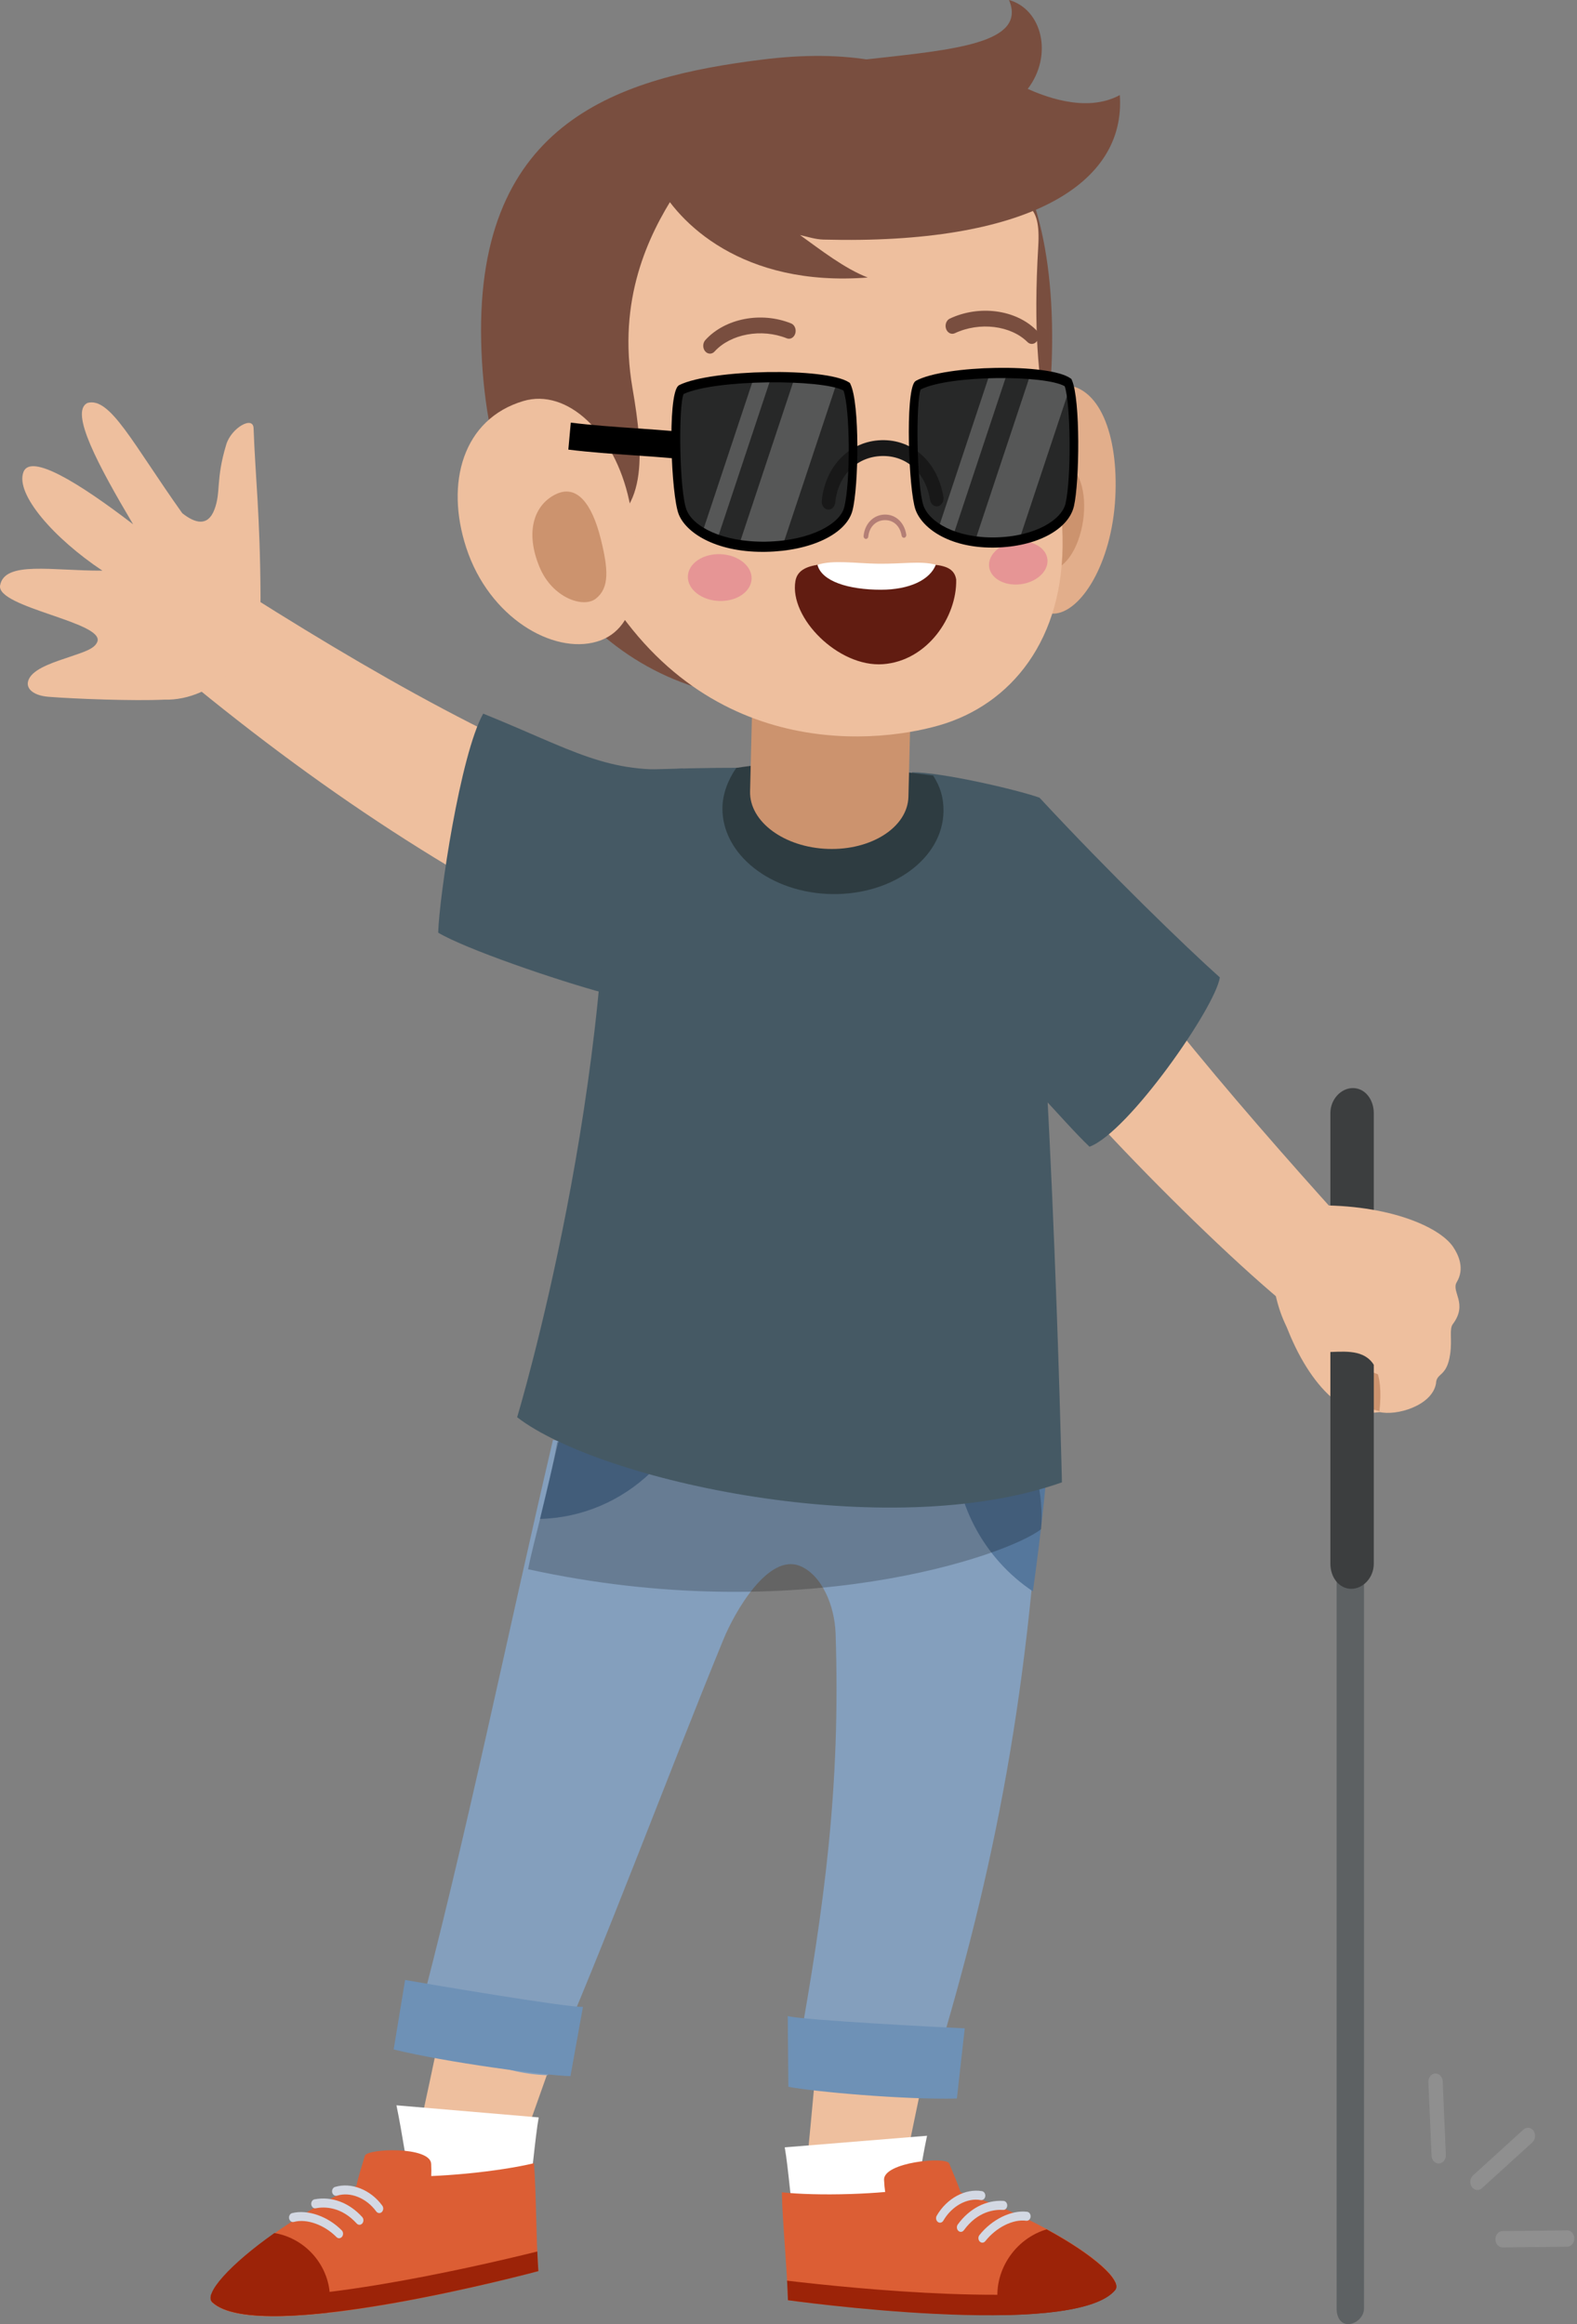 <svg width="380" height="560" viewBox="0 0 380 560" fill="none" xmlns="http://www.w3.org/2000/svg">
<rect x="0" y="0" width="380" height="560" fill="#808080" stroke="none"/>
<g clip-path="url(#clip0_2016_604)">
<path d="M216.224 530.55L193.976 526.148C197.516 490.154 203.763 417.027 209.369 362.352L249.399 370.633C238.919 420.763 223.848 494.022 216.224 530.55Z" fill="#EEBF9E"/>
<path d="M100.295 516.501L122.965 524.971C134.667 491.303 159.324 423.425 176.884 372.156L134.089 356.557C122.989 406.528 108.395 480.096 100.295 516.501Z" fill="#EEBF9E"/>
<path d="M367.113 513.106C367.859 512.434 368.938 512.575 369.533 513.423C370.099 514.276 370.004 515.512 369.255 516.191L357.079 527.26C356.334 527.932 355.254 527.79 354.66 526.944L354.531 526.727C354.092 525.893 354.253 524.797 354.938 524.174L367.113 513.106ZM377.611 537.404C378.571 537.391 379.349 538.274 379.349 539.349C379.357 540.438 378.593 541.33 377.641 541.339L362.085 541.521C361.452 541.526 360.896 541.141 360.593 540.564C360.438 540.271 360.348 539.935 360.346 539.572C360.338 538.483 361.101 537.591 362.052 537.579L377.611 537.404ZM345.829 499.608C346.781 499.551 347.58 500.398 347.637 501.475L348.396 519.228C348.441 520.313 347.71 521.237 346.757 521.29C346.102 521.327 345.512 520.939 345.198 520.339C345.056 520.069 344.969 519.757 344.951 519.423L344.191 501.671C344.146 500.585 344.877 499.662 345.829 499.608Z" fill="#8F8F8F"/>
<path d="M251.13 349.054C247.774 412.431 238.387 455.031 224.238 501.304C213.581 499.142 202.97 496.454 192.318 494.461C198.59 459.325 202.589 430.891 201.347 393.598C201.122 386.815 198 379.498 192.804 377.335C185.104 374.13 176.981 388.537 174.353 394.942C160.579 428.502 146.062 467.889 131.971 500.038C119.107 499.586 111.742 493.822 99.881 489.671C112.107 444.05 122.243 393.844 133.246 346.955C174.562 353.358 210.069 346.506 251.13 349.054Z" fill="#849FBD"/>
<path d="M253.604 338.204C252.464 354.623 250.861 369.486 248.888 383.431C237.183 375.64 229.55 361.941 229.96 346.557C230.045 343.359 230.502 340.268 231.234 337.296C238.564 337.4 245.971 337.617 253.604 338.204Z" fill="#55779C"/>
<path d="M130.114 365.983C133.308 352.491 136.507 339.066 139.775 325.929C150.014 327.465 159.896 328.219 169.597 328.536C167.422 349.378 150.605 365.48 130.114 365.983Z" fill="#55779C"/>
<path d="M219.399 535.322L191.554 537.631C190.905 533.756 189.921 521.967 189.096 517.404L223.383 514.61C221.873 521.7 220.557 531.5 219.399 535.322Z" fill="white"/>
<path d="M231.44 528.208C230.829 526.174 229.656 523.628 228.728 521.289C228.039 519.554 212.825 520.956 213.023 525.235C213.074 526.33 213.167 527.294 213.295 528.164C210.691 528.384 207.862 528.556 204.871 528.651C198.368 528.857 192.517 528.681 188.395 528.239C188.51 535.019 189.68 546.701 189.863 554.234C189.863 554.234 258.631 563.768 268.706 551.721C271.544 548.325 253.693 535.478 231.44 528.208Z" fill="#DC5E34"/>
<path d="M189.656 549.528C189.747 551.2 189.829 552.799 189.863 554.233C189.863 554.233 258.614 563.85 268.696 551.811C269.097 551.333 269.08 550.663 268.704 549.851C250.214 555.861 206.73 551.551 189.656 549.528Z" fill="#9C2308"/>
<path d="M252.207 537.17C251.83 537.282 251.452 537.396 251.075 537.54C243.193 540.548 238.644 549.287 240.916 557.059C240.995 557.33 241.098 557.584 241.191 557.845C253.975 557.647 265.091 556.117 268.696 551.812C270.559 549.588 263.532 543.295 252.207 537.17Z" fill="#9C2308"/>
<path d="M227.309 535.07C227.131 535.38 226.839 535.551 226.538 535.56C226.351 535.565 226.158 535.507 225.989 535.381C225.55 535.05 225.429 534.375 225.718 533.872C228.135 529.683 232.616 527.262 236.618 527.956C237.138 528.048 237.495 528.605 237.414 529.199C237.334 529.793 236.851 530.189 236.327 530.109C233.036 529.511 229.33 531.568 227.309 535.07ZM232.26 537.374C232.078 537.624 231.817 537.758 231.553 537.767C231.33 537.773 231.103 537.691 230.918 537.516C230.513 537.13 230.459 536.443 230.795 535.981C233.601 532.127 237.61 530.046 241.801 530.303C242.327 530.334 242.731 530.845 242.704 531.446C242.677 532.047 242.226 532.55 241.703 532.477C239.594 532.353 235.571 532.828 232.26 537.374ZM248.334 534.125C248.279 534.722 247.824 535.166 247.285 535.091C244.085 534.647 240.017 536.722 237.422 540.01C237.24 540.242 236.992 540.362 236.74 540.37C236.504 540.377 236.266 540.284 236.076 540.09C235.685 539.687 235.654 538.999 236.007 538.552C238.987 534.778 243.699 532.455 247.489 532.928C248.012 532.991 248.39 533.527 248.334 534.125Z" fill="#D3D8E3"/>
<path d="M99.458 528.003L127.297 530.411C127.956 526.538 128.972 514.752 129.81 510.192L95.531 507.277C97.022 514.372 98.311 524.178 99.458 528.003Z" fill="white"/>
<path opacity="0.22" d="M127.257 378.108C192.222 392.375 242.77 374.81 250.868 368.456C251.551 360.856 249.769 347.651 238.485 331.386C218.214 329.349 153.35 344.623 134.268 347.462C132.134 359.392 128.558 371.39 127.257 378.108Z" fill="black"/>
<path d="M85.884 526.669C86.293 524.571 87.21 521.892 87.906 519.449C88.421 517.637 103.678 517.098 103.897 521.375C103.953 522.47 103.955 523.439 103.912 524.32C106.522 524.209 109.349 524.02 112.331 523.734C118.815 523.112 124.611 522.195 128.665 521.231C129.21 527.984 129.175 539.717 129.726 547.227C129.726 547.227 62.322 565.465 51.138 554.772C47.986 551.758 64.476 536.723 85.884 526.669Z" fill="#DC5E34"/>
<path d="M129.471 542.5C129.541 544.173 129.622 545.797 129.726 547.227C129.726 547.227 62.304 565.382 51.127 554.68C50.683 554.255 50.636 553.587 50.931 552.732C69.886 556.388 112.694 546.652 129.471 542.5Z" fill="#9C2308"/>
<path d="M66.111 538.059C66.496 538.124 66.883 538.189 67.271 538.285C75.395 540.287 80.755 548.403 79.244 556.412C79.191 556.691 79.113 556.957 79.045 557.228C66.32 558.634 55.123 558.507 51.127 554.68C49.062 552.703 55.443 545.567 66.111 538.059Z" fill="#9C2308"/>
<path d="M81.217 529.049C80.704 529.194 80.186 528.861 80.049 528.281C79.912 527.7 80.213 527.102 80.721 526.945C84.631 525.754 89.319 527.599 92.123 531.459C92.459 531.922 92.403 532.609 91.998 532.993C91.843 533.14 91.657 533.221 91.47 533.239C91.17 533.268 90.864 533.135 90.657 532.849C88.312 529.621 84.43 528.042 81.217 529.049ZM76.1 532.077C75.588 532.215 75.091 531.772 75.007 531.178C74.922 530.584 75.275 530.025 75.794 529.929C79.936 529.147 84.12 530.713 87.279 534.192C87.658 534.609 87.67 535.299 87.305 535.733C87.138 535.93 86.92 536.04 86.697 536.061C86.434 536.087 86.162 535.987 85.957 535.761C82.23 531.657 78.185 531.689 76.1 532.077ZM70.393 533.251C74.115 532.306 79.021 534.023 82.346 537.401C82.739 537.801 82.774 538.489 82.424 538.938C82.255 539.155 82.027 539.277 81.791 539.3C81.541 539.323 81.282 539.235 81.079 539.028C78.184 536.085 73.941 534.532 70.804 535.375C70.275 535.517 69.78 535.133 69.667 534.546C69.555 533.96 69.879 533.378 70.393 533.251Z" fill="#D3D8E3"/>
<path d="M94.858 493.814C107.405 496.928 131.425 500.097 137.459 500.249L140.47 483.55C137.126 483.828 101.066 477.699 97.617 477.077L94.858 493.814Z" fill="#6E91B6"/>
<path d="M230.572 505.638C217.882 505.964 195.847 503.974 189.967 502.811L189.817 485.763C193.015 486.763 229.019 488.591 232.468 488.732L230.572 505.638Z" fill="#6E91B6"/>
<path d="M53.689 139.344C50.321 144.819 45.595 156.737 43.757 162.719C80.114 192.753 114.422 214.835 155.82 233.91C157.389 220.964 159.578 207.731 161.712 194.992C123.631 182.01 89.131 161.958 53.689 139.344Z" fill="#EEBF9E"/>
<path d="M116.434 171.953C110.901 181.826 105.818 216.243 105.589 224.726C112.076 228.616 133.92 236.134 145.805 239.336C152.293 240.056 161.931 198.234 164.566 185.17C146.414 186.7 138.11 180.707 116.434 171.953Z" fill="#455964"/>
<path d="M23.447 154.653C22.763 156.332 20.401 157.038 16.749 158.284C13.586 159.363 8.8 160.809 7.247 163.126C5.589 165.599 7.793 167.58 11.637 167.888C17.985 168.397 32.357 168.926 39.505 168.583C51.717 168.922 62.861 157.656 62.782 144.045C62.663 123.633 61.565 115.724 61.104 103.184C60.991 100.093 55.742 103.095 54.529 107.081C51.932 115.613 53.288 118.557 51.658 122.802C50.069 126.942 46.995 126.093 43.921 123.659C31.924 106.794 26.544 95.561 21.068 97.092C16.724 99.202 23.673 112.153 32.071 126.326C18.75 116.11 7.357 109.225 5.648 113.741C3.626 119.085 13.097 129.796 24.673 137.497C12.568 137.554 1.121 135.074 0.027 141.041C-0.954 146.389 25.372 149.919 23.447 154.653Z" fill="#EEBF9E"/>
<path d="M124.613 341.485C144.487 356.828 213.831 372.064 255.886 357.172C255.886 357.172 252.969 227.789 245.786 191.414C219.446 183.473 165.58 184.584 145.936 186C149.295 259.604 124.613 341.485 124.613 341.485Z" fill="#455964"/>
<path d="M316.828 319.717C318.591 320.947 332.441 303.924 330.918 302.268C311.409 281.062 271.261 235.826 263.972 219.78L245.422 247.038C251.781 259.186 298.231 306.744 316.828 319.717Z" fill="#EEBF9E"/>
<path d="M293.936 235.506C285.773 228.214 267.353 210.378 250.478 192.197C244.869 190.217 226.67 186.026 219.738 186.084C223.356 196.362 244.078 255.365 250.889 263.955C254.313 267.601 259.151 273.092 262.53 276.302C271.842 272.905 292.886 242.697 293.936 235.506Z" fill="#455964"/>
<path d="M174.079 194.69C174.113 191.281 175.45 187.829 177.416 185.035C193.581 182.399 209.359 184.97 224.863 186.879C226.61 189.632 227.38 192.208 227.347 195.46C227.235 206.7 215.221 215.64 200.511 215.428C185.801 215.216 173.968 205.931 174.079 194.69Z" fill="#2E3C41"/>
<path d="M219.738 158.027L218.898 191.974C218.717 199.273 210.029 204.903 199.492 204.546C188.955 204.19 180.559 197.981 180.74 190.682L181.581 156.736L219.738 158.027Z" fill="#CC936E"/>
<path d="M268.749 119.82C267.925 135.845 260.356 147.73 253.843 147.862C247.33 147.994 244.924 135.636 244.656 120.466C244.388 105.296 249.452 92.853 255.965 92.758C264.87 92.632 269.523 104.752 268.749 119.82Z" fill="#E2AE8B"/>
<path d="M260.498 127.921C258.797 134.681 254.741 138.651 251.44 136.784C248.136 134.917 246.838 127.919 248.541 121.157C250.243 114.394 254.297 110.427 257.598 112.294C260.901 114.161 262.198 121.156 260.498 127.921Z" fill="#CC936E"/>
<path d="M253.494 78.009C254.673 131.341 228.719 167.227 188.819 168.434C148.921 169.641 117.124 135.502 115.944 82.17C114.764 28.838 149.632 18.614 183.65 14.36C223.336 9.397 252.314 24.677 253.494 78.009Z" fill="#794E3F"/>
<path d="M248.211 49.977C249.733 51.601 250.499 53.967 250.181 59.344C247.773 100.126 255.477 104.21 256.034 129.376C256.582 154.144 243.575 169.771 226.388 174.749C209.611 179.609 165.424 183.458 141.15 133.859C130.849 112.811 130.28 68.231 132.942 59.511C141.941 30.064 155.278 32.599 187.737 31.617C218.099 30.699 230.95 31.56 248.211 49.977Z" fill="#EEBF9E"/>
<path d="M152.402 93.509C155.139 109.388 156.311 124.539 142.578 128.265C128.674 132.037 120.432 103.266 119.871 77.911C119.31 52.553 140.384 29.518 168.04 30.894C182.298 31.604 145.055 50.895 152.402 93.509Z" fill="#794E3F"/>
<path d="M181.108 139.431C181.029 142.545 177.527 144.951 173.286 144.805C169.046 144.659 165.671 142.016 165.75 138.902C165.828 135.788 169.33 133.382 173.57 133.528C177.811 133.674 181.186 136.318 181.108 139.431Z" fill="#E69595"/>
<path d="M252.404 134.878C252.63 137.724 249.662 140.372 245.775 140.794C241.888 141.216 238.554 139.251 238.328 136.405C238.103 133.56 241.071 130.911 244.958 130.49C248.845 130.068 252.179 132.033 252.404 134.878Z" fill="#E69595"/>
<path d="M170.361 113.519C169.825 120.855 175.916 127.454 183.966 128.258C192.016 129.063 198.977 123.768 199.513 116.432C200.049 109.096 193.958 102.498 185.908 101.693C177.857 100.888 170.897 106.183 170.361 113.519Z" fill="#F9FDFF"/>
<path d="M175.806 125.042C172.354 122.295 170.583 117.605 170.877 113.571C171.387 106.581 177.794 101.178 185.545 101.957C189.324 102.335 193.642 103.671 198.145 109.784C195.204 103.024 188.141 100.029 182.505 100.33C176.919 100.627 170.891 104.139 169.839 110.984C168.928 116.918 171.888 123.141 175.806 125.042Z" fill="#552725"/>
<path d="M177.009 110.875C175.459 115.797 177.614 121.257 181.823 123.07C186.033 124.883 190.702 122.363 192.252 117.441C193.803 112.519 191.647 107.059 187.438 105.246C183.229 103.433 178.56 105.953 177.009 110.875Z" fill="#40221B"/>
<path d="M178.535 109.661C178.105 111.027 178.703 112.541 179.87 113.044C181.038 113.547 182.334 112.848 182.764 111.482C183.194 110.117 182.596 108.602 181.428 108.099C180.26 107.596 178.965 108.295 178.535 109.661Z" fill="#FDFFFD"/>
<path d="M248.437 111.158C249.186 118.455 244.334 125.384 237.599 126.636C230.865 127.888 224.797 122.987 224.048 115.69C223.298 108.394 228.15 101.464 234.885 100.212C241.62 98.96 247.688 103.861 248.437 111.158Z" fill="#F9FDFF"/>
<path d="M244.329 122.969C247.119 120.033 248.417 115.251 248.005 111.238C247.292 104.284 241.686 99.245 235.201 100.455C232.039 101.043 228.464 102.617 224.927 108.973C227.124 102.058 232.94 98.673 237.691 98.66C242.399 98.646 247.609 101.817 248.772 108.596C249.78 114.472 247.545 120.852 244.329 122.969Z" fill="#552725"/>
<path d="M228.086 110.289C226.798 115.203 228.631 120.673 232.182 122.506C235.733 124.339 239.656 121.841 240.944 116.927C242.232 112.013 240.398 106.543 236.848 104.71C233.297 102.877 229.374 105.375 228.086 110.289Z" fill="#40221B"/>
<path d="M228.944 109.237C228.587 110.601 229.096 112.118 230.081 112.627C231.065 113.136 232.154 112.443 232.511 111.079C232.869 109.716 232.36 108.198 231.375 107.69C230.39 107.181 229.302 107.874 228.944 109.237Z" fill="#FDFFFD"/>
<path d="M248.632 82.867C249.093 82.867 249.55 82.639 249.871 82.197C250.45 81.399 250.365 80.2 249.685 79.523C244.719 74.588 235.969 73.432 228.868 76.768C228.036 77.161 227.634 78.265 227.969 79.239C228.302 80.213 229.253 80.68 230.077 80.292C236.02 77.497 243.548 78.404 247.58 82.414C247.889 82.718 248.26 82.867 248.632 82.867Z" fill="#794E3F"/>
<path d="M171.078 85.212C171.479 85.212 171.877 85.041 172.189 84.695C176.044 80.453 183.513 79.081 189.574 81.515C190.449 81.864 191.345 81.325 191.636 80.336C191.928 79.345 191.476 78.266 190.63 77.927C183.407 75.019 174.709 76.709 169.966 81.933C169.311 82.652 169.282 83.853 169.894 84.616C170.215 85.012 170.647 85.212 171.078 85.212Z" fill="#794E3F"/>
<path d="M191.671 139.981C190.124 148.839 202.029 160.824 212.77 160.037C223.452 159.255 230.601 148.645 230.409 139.649C229.65 134.73 222.677 136.192 212.138 136.05C201.613 135.908 192.611 134.593 191.671 139.981Z" fill="#611C11"/>
<path d="M196.979 136.102C200.626 134.854 206.295 135.756 211.541 135.828C217.46 135.907 221.806 135.087 225.5 136.068C224.07 139.754 219.098 142.096 212.285 142.096C204.419 142.096 198.014 140.076 196.979 136.102Z" fill="white"/>
<path d="M217.827 129.58C217.552 129.588 217.305 129.364 217.25 129.037C216.869 126.719 215.262 125.262 213.156 125.326C211.038 125.39 209.462 126.973 209.233 129.265C209.195 129.632 208.909 129.896 208.597 129.852C208.282 129.81 208.058 129.477 208.095 129.109C208.388 126.174 210.457 124.067 213.126 123.986C215.781 123.906 217.89 125.834 218.376 128.783C218.436 129.147 218.232 129.498 217.922 129.569C217.89 129.576 217.859 129.579 217.827 129.58Z" fill="#B37E75"/>
<path d="M112.361 132.017C117.852 148.774 133.211 157.72 143.811 154.602C154.413 151.486 155.115 137.044 151.616 120.659C148.115 104.275 136.676 93.476 126.086 96.635C111.609 100.952 107.199 116.266 112.361 132.017Z" fill="#EEBF9E"/>
<path d="M130.036 136.699C133.131 144.094 140.569 146.576 143.546 144.268C146.891 141.672 146.589 137.177 144.756 129.822C142.612 121.234 138.965 116.697 133.985 119.062C128.808 121.522 126.391 127.999 130.036 136.699Z" fill="#CC936E"/>
<path d="M269.834 22.908C261.469 27.467 250.827 22.809 247.644 21.42C253.814 13.367 251.129 2.24 243.137 0C251.843 20.851 173.233 6.158 154.256 33.171C154.924 33.112 153.17 39.281 158.245 43.705C163.287 53.623 178.812 69.211 209.092 66.869C203.444 64.676 197.722 60.185 192.777 56.638C194.611 57.045 196.453 57.676 198.41 57.728C247.525 59.03 271.354 44.455 269.834 22.908Z" fill="#794E3F"/>
<path d="M221.164 92.854C228.129 89.064 252.773 88.928 257.367 92.182C259.176 96.321 259.176 115.555 257.767 121.642C256.694 126.279 249.781 130.529 239.784 130.714C229.786 130.9 223.12 126.742 221.563 122.313C219.816 117.339 219.461 94.774 221.164 92.854Z" fill="#272828"/>
<path d="M164.085 93.913C171.773 90.109 198.956 89.927 204.019 93.172C206.008 97.307 205.981 116.542 204.419 122.631C203.229 127.271 195.598 131.534 184.57 131.739C173.543 131.943 166.195 127.799 164.485 123.373C162.564 118.402 162.205 95.836 164.085 93.913Z" fill="#272828"/>
<path opacity="0.22" d="M238.551 89.921C239.944 89.88 241.336 89.862 242.703 89.879L229.65 129.144C228.31 128.652 227.134 128.056 226.093 127.396L238.551 89.921ZM257.367 92.182C257.513 92.515 257.642 92.976 257.764 93.489L245.607 130.06C243.806 130.423 241.882 130.675 239.784 130.715C238.049 130.747 236.456 130.608 234.932 130.4L248.319 90.131C252.527 90.478 255.929 91.164 257.367 92.182Z" fill="white"/>
<path opacity="0.22" d="M201.63 92.254L188.593 131.471C187.31 131.62 185.969 131.714 184.57 131.74C182.225 131.783 180.086 131.595 178.093 131.284L191.486 90.995C195.588 91.176 199.193 91.599 201.63 92.254ZM181.648 90.997C183.038 90.939 184.431 90.909 185.818 90.899L172.829 129.974C171.492 129.494 170.287 128.943 169.24 128.321L181.648 90.997Z" fill="white"/>
<path d="M162.805 110.486L163.253 103.974C159.987 103.668 156.615 103.435 153.193 103.199C148.034 102.843 142.7 102.475 137.538 101.832L136.949 108.331C142.239 108.988 147.641 109.361 152.863 109.722C156.247 109.955 159.58 110.184 162.805 110.486Z" fill="black"/>
<path d="M225.758 122.007C224.974 122.031 224.268 121.39 224.114 120.459C223.026 113.852 218.445 109.698 212.442 109.88C206.405 110.062 201.911 114.575 201.258 121.109C201.151 122.154 200.336 122.908 199.446 122.783C198.549 122.661 197.909 121.713 198.014 120.664C198.85 112.297 204.749 106.291 212.357 106.061C219.923 105.832 225.937 111.328 227.323 119.735C227.493 120.773 226.913 121.773 226.028 121.974C225.937 121.995 225.848 122.005 225.758 122.007Z" fill="#181818"/>
<path d="M239.137 131.946C239.358 131.946 239.579 131.943 239.8 131.939C249.657 131.758 257.46 127.653 258.781 121.962C260.131 116.115 260.355 96.324 258.301 91.624L258.164 91.315L257.91 91.135C252.786 87.506 227.757 87.914 220.72 91.744L220.433 91.972C218.073 94.633 218.955 118.122 220.595 122.78C222.161 127.24 228.616 131.946 239.137 131.946ZM256.557 93.062C258.014 97.321 258.175 115.193 256.756 121.321C255.872 125.144 249.616 129.307 239.767 129.489C230.308 129.666 223.912 125.779 222.532 121.849C220.835 117.021 220.66 96.621 221.852 93.835C228.861 90.321 251.785 90.321 256.557 93.062Z" fill="black"/>
<path d="M183.781 132.971C184.049 132.971 184.316 132.968 184.586 132.963C195.398 132.762 203.968 128.66 205.423 122.984C206.926 117.125 207.199 97.282 204.934 92.572L204.787 92.266L204.525 92.097C198.896 88.493 171.416 88.955 163.676 92.785L163.395 92.991C160.784 95.663 161.728 119.21 163.531 123.877C165.245 128.307 172.292 132.971 183.781 132.971ZM203.24 94.085C204.836 98.322 204.986 116.163 203.414 122.279C202.429 126.12 195.486 130.311 184.553 130.513C173.942 130.673 166.966 126.815 165.441 122.869C163.648 118.232 163.463 97.589 164.734 94.926C172.472 91.362 197.982 91.326 203.24 94.085Z" fill="black"/>
<path d="M346.214 327.315C346.74 328.835 342.189 341.145 328.487 340.401C321.351 340.013 311.96 329.537 307.293 310.987C306.866 309.287 309.942 310.286 312.13 310.327C314.318 310.368 343.48 317.048 339.993 317.874C336.556 318.689 330.03 317.171 333.493 323.216C337.634 330.442 344.859 323.396 346.214 327.315Z" fill="#EEBF9E"/>
<path d="M326.612 337.746C327.156 338.058 327.735 338.358 328.342 338.646C333.354 341.028 339.698 340.961 340.358 337.267C341.019 333.572 322.345 326.444 321.685 330.138C321.115 333.326 323.186 335.78 326.612 337.746Z" fill="#CC936E"/>
<path d="M324.85 559.999C326.668 560.004 328.668 558.322 328.677 556.244V278.935C328.686 276.85 327.725 275.151 325.902 275.146C324.084 275.141 322.083 276.823 322.075 278.901V556.21C322.066 558.295 323.027 559.994 324.85 559.999Z" fill="#5D6163"/>
<path d="M325.589 382.825C328.467 382.831 331.021 380.129 331.034 376.793V268.254C331.043 264.908 328.903 262.178 326.016 262.171C323.138 262.165 320.584 264.867 320.571 268.203V376.741C320.562 380.088 322.703 382.818 325.589 382.825Z" fill="#3C3E3F"/>
<path d="M315.223 325.357C321.448 327.534 334.551 320.009 332.386 340.215C336.436 341.216 345.069 338.744 346.024 333.362C346.116 330.661 348.644 331.913 349.444 326.22C349.94 322.695 349.179 320.25 350.074 319.054C353.814 314.059 349.616 311.265 351.02 308.938C353.032 305.606 351.373 302.279 350.185 300.491C346.841 295.459 333.724 289.739 314.58 290.501C306.666 290.816 306.302 298.729 306.302 301.877C306.304 314.857 311.123 323.923 315.223 325.357Z" fill="#EEBF9E"/>
</g>
<defs>
<clipPath id="clip0_2016_604">
<rect width="380" height="560" fill="white"/>
</clipPath>
</defs>
</svg>
